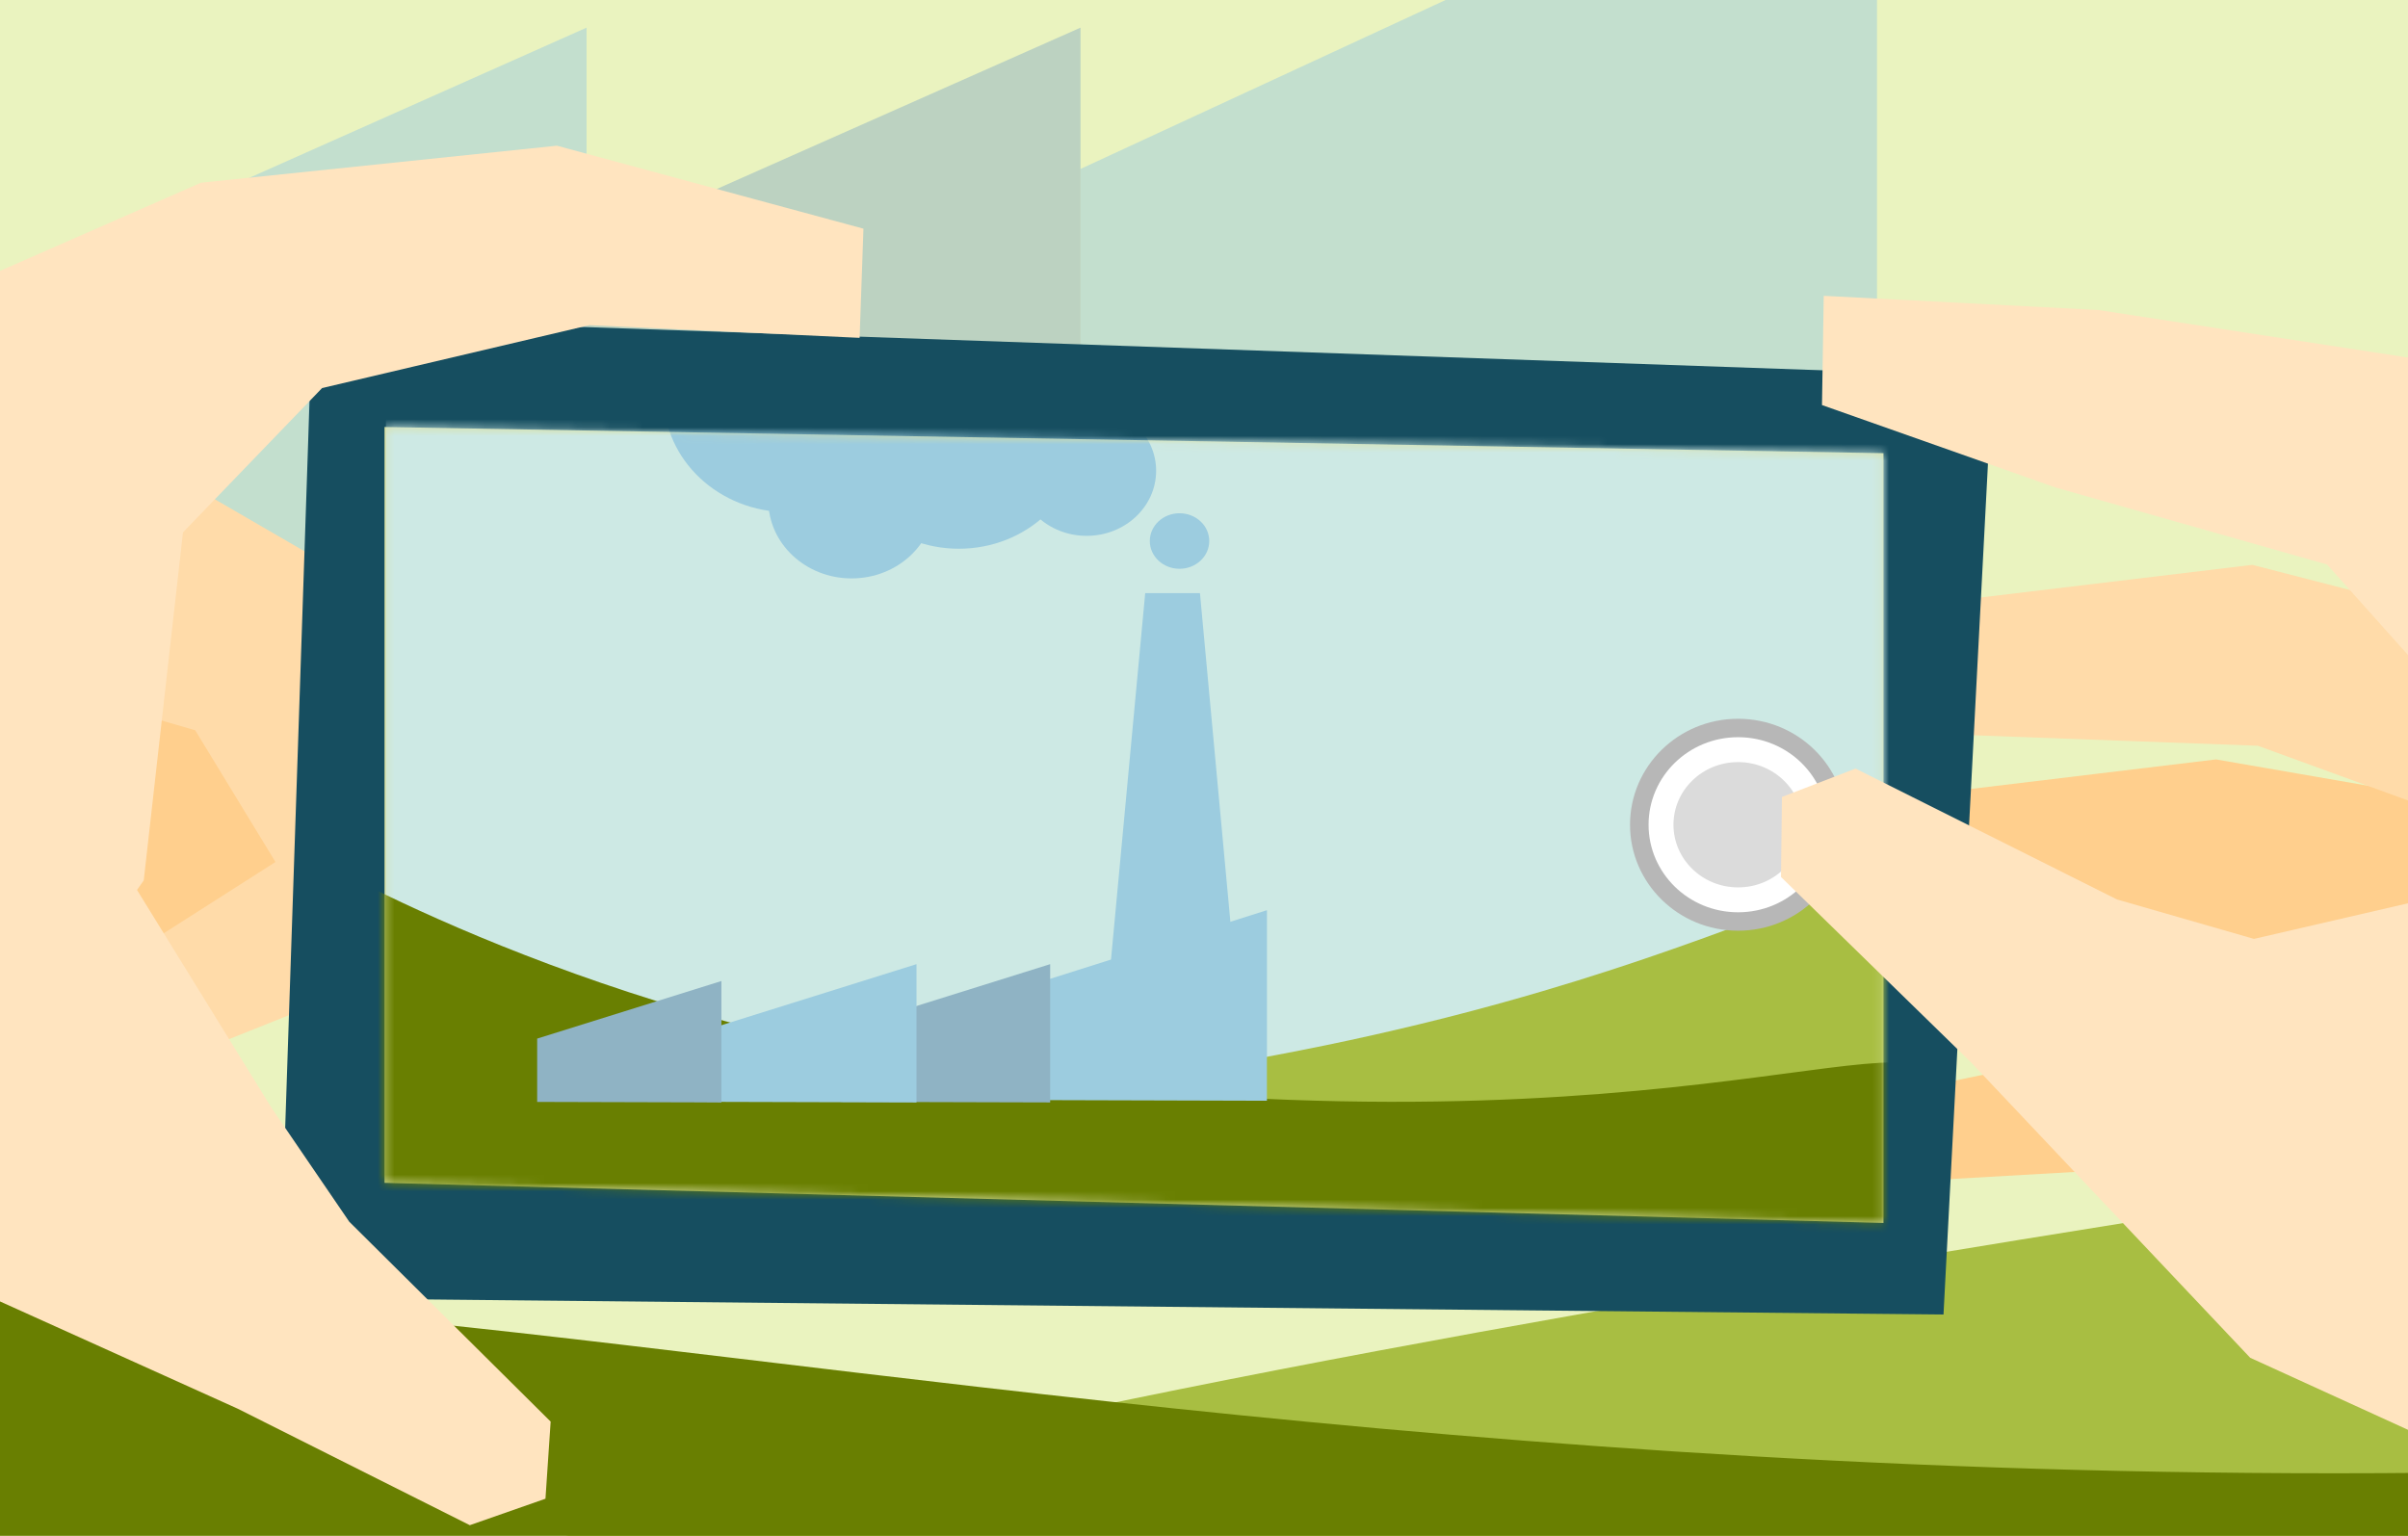 <svg width="290" height="185" viewBox="0 0 290 185" fill="none" xmlns="http://www.w3.org/2000/svg">
<rect x="0" y="0" width="290" height="185" fill="#333333" stroke="none"/>
<g clip-path="url(#clip0_575_5504)">
<rect width="290" height="185" fill="white"/>
<path d="M809 518C628.893 567.888 371.515 688.258 0.5 501.5C-221.531 368.571 -9.208 57.757 0.5 -6.5C0.5 -6.5 729 -58 794.5 -6.5L809 518Z" fill="#EAF3BF"/>
<path d="M777.423 537.659C678.414 648.993 393.44 655.66 130.938 502.536C-30.435 382.941 -19.915 294.241 0.18 224.087C20.275 153.934 493.653 133.657 738.851 54.54C984.049 -24.577 954.186 54.07 1032.48 124.137C1110.78 194.204 1072.44 238.472 974.266 300.585C876.087 362.698 876.431 426.325 777.423 537.659Z" fill="#A8BE42"/>
<path d="M629.56 667.955C507.821 753.374 228.954 693.849 8.383 484.014C-121.407 330.238 -90.949 246.349 -55.399 182.727C-19.849 119.106 115.245 194.096 371.917 173.896C628.588 153.697 911.833 238.254 972.062 324.584C1032.29 410.914 984.89 445.116 875.18 482.824C765.469 520.532 751.299 582.536 629.56 667.955Z" fill="#697F01"/>
<path opacity="0.5" d="M226.051 -24.05L130.128 20.35V95.332L226.051 95.83V-24.05Z" fill="#9CCCDF"/>
<path opacity="0.5" d="M130.128 3.33L37.18 44.565V89.919L130.128 90.28V3.33Z" fill="#8FB3C4"/>
<path opacity="0.5" d="M70.641 3.33L-21.936 44.565V89.919L70.641 90.28V3.33Z" fill="#9CCCDF"/>
<path d="M292.186 136.6L277.871 118.596L259.663 110.267L215.92 110.468L211.156 103.537L219.985 97.125L266.878 91.476L299.478 97.125L313.102 93.198L316.184 133.417L292.186 136.6Z" fill="#FFCF8D"/>
<path d="M3.186 62.177L-8.411 89.26L7.522 93.885L17.189 109.752L-6.366 124.78L-6.366 138.286L23.777 126.217L34.187 109.752L28.725 67.202L3.186 62.177Z" fill="#FFCF8D"/>
<path d="M19.173 56.257L7.577 83.34L23.51 87.965L33.176 103.832L9.621 118.86L9.621 132.365L39.764 120.297L50.174 103.832L47.218 72.52L19.173 56.257Z" fill="#FFDBA9"/>
<path d="M271.912 89.831L300.066 100.088L303.865 76.445L271.252 68.04L224.965 73.601L214.847 79.683L218.984 87.878L271.912 89.831Z" fill="#FFDBA9"/>
<path d="M290.972 151.903L270.349 146.653L256.762 140.774L222.416 142.737L218.39 137.962L224.506 132.437L250.603 127.012L283.977 131.696L316.863 133.408L319.402 148.59L290.972 151.903Z" fill="#FFCF8D"/>
<path d="M234.06 158.339L33.659 156.354L37.614 38.253L239.964 45.321L234.06 158.339Z" fill="#164E60"/>
<path d="M46.31 142.48L46.31 51.435L226.827 54.59L226.827 147.31L46.31 142.48Z" fill="#D9E0A2"/>
<mask id="mask0_575_5504" style="mask-type:alpha" maskUnits="userSpaceOnUse" x="46" y="51" width="181" height="97">
<path d="M46.31 142.48L46.31 51.435L226.827 54.59L226.827 147.31L46.31 142.48Z" fill="#D9E0A2"/>
</mask>
<g mask="url(#mask0_575_5504)">
<rect width="184.038" height="99.53" transform="translate(46.474 47.73)" fill="#CDE9E4"/>
<path d="M230.403 148L70.641 148C70.641 148 70.044 136.739 118.16 132.086C202.548 123.926 227.64 97.218 230.403 109.282L230.403 148Z" fill="#A8BE42"/>
<path d="M234.119 149.11L37.16 149.11C36.94 143.129 37.395 109.325 37.16 102.932C37.16 102.932 71.639 123.395 119.59 129.5C203.69 140.207 234.119 119.717 234.119 132.09L234.119 149.11Z" fill="#697F01"/>
<path d="M149.45 124.788H132.943L137.918 71.451H144.513L149.45 124.788Z" fill="#9CCCDF"/>
<path d="M152.578 109.638L118.207 120.523V132.495L152.578 132.591V109.638Z" fill="#9CCCDF"/>
<path d="M126.473 116.138L101.239 124.037V132.725L126.473 132.794V116.138Z" fill="#8FB3C4"/>
<path d="M110.375 116.138L85.141 124.037V132.725L110.375 132.794V116.138Z" fill="#9CCCDF"/>
<path d="M130.866 64.546C135.488 64.546 139.235 61.037 139.235 56.709C139.235 52.381 135.488 48.873 130.866 48.873C126.244 48.873 122.497 52.381 122.497 56.709C122.497 61.037 126.244 64.546 130.866 64.546Z" fill="#9CCCDF"/>
<path d="M142.053 68.514C144.03 68.514 145.633 67.016 145.633 65.169C145.633 63.322 144.03 61.824 142.053 61.824C140.076 61.824 138.474 63.322 138.474 65.169C138.474 67.016 140.076 68.514 142.053 68.514Z" fill="#9CCCDF"/>
<path d="M115.478 66.098C123.593 66.098 130.172 59.938 130.172 52.34C130.172 44.741 123.593 38.581 115.478 38.581C107.363 38.581 100.784 44.741 100.784 52.34C100.784 59.938 107.363 66.098 115.478 66.098Z" fill="#9CCCDF"/>
<path d="M94.884 61.693C103.148 61.693 109.847 55.419 109.847 47.681C109.847 39.943 103.148 33.67 94.884 33.67C86.619 33.67 79.92 39.943 79.92 47.681C79.92 55.419 86.619 61.693 94.884 61.693Z" fill="#9CCCDF"/>
<path d="M102.559 69.673C108.096 69.673 112.586 65.47 112.586 60.284C112.586 55.099 108.096 50.895 102.559 50.895C97.021 50.895 92.531 55.099 92.531 60.284C92.531 65.47 97.021 69.673 102.559 69.673Z" fill="#9CCCDF"/>
<path d="M86.881 118.169L64.692 125.105V132.733L86.881 132.794V118.169Z" fill="#8FB3C4"/>
</g>
<path d="M209.32 112.11C216.507 112.11 222.333 106.395 222.333 99.345C222.333 92.295 216.507 86.58 209.32 86.58C202.134 86.58 196.308 92.295 196.308 99.345C196.308 106.395 202.134 112.11 209.32 112.11Z" fill="#B7B7B7"/>
<path d="M218.603 99.345C218.603 104.309 214.479 108.39 209.321 108.39C204.163 108.39 200.039 104.309 200.039 99.345C200.039 94.381 204.163 90.3 209.321 90.3C214.479 90.3 218.603 94.381 218.603 99.345Z" fill="#DBDBDB" stroke="white" stroke-width="3"/>
<path d="M292.472 108.236L271.448 113.095L254.954 108.346L223.465 92.579L214.604 95.997L214.488 105.638L237.386 127.98L270.997 163.553L355.037 201.919L323.555 162.88L292.472 108.236Z" fill="#FFE4BF"/>
<path d="M296.568 86.249L280.254 68L247.55 58.722L219.425 48.791L219.635 35.633L252.702 37.342L296.527 44.07L347.162 68.822L391.486 148.449L449.608 211.092L385.582 261.604L291.008 114.063L296.568 86.249Z" fill="#FFE4BF"/>
<path d="M16.396 107.034L32.688 133.43L42.063 147.164L66.317 171.241L65.692 180.528L56.581 183.718L28.627 169.686L-15.039 149.978L-39.897 123.493L-29.921 101.162L16.396 107.034Z" fill="#FFE4BF"/>
<path d="M22.037 64.128L38.789 46.745L70.988 39.167L103.525 40.697L103.987 27.546L67.072 17.55L24.213 22.007L-26.166 44.112L-73.2 121.345L-132.761 180.904L-73.2 234.652L17.312 106.044L22.037 64.128Z" fill="#FFE4BF"/>
</g>
<defs>
<clipPath id="clip0_575_5504">
<rect width="290" height="185" fill="white"/>
</clipPath>
</defs>
</svg>
